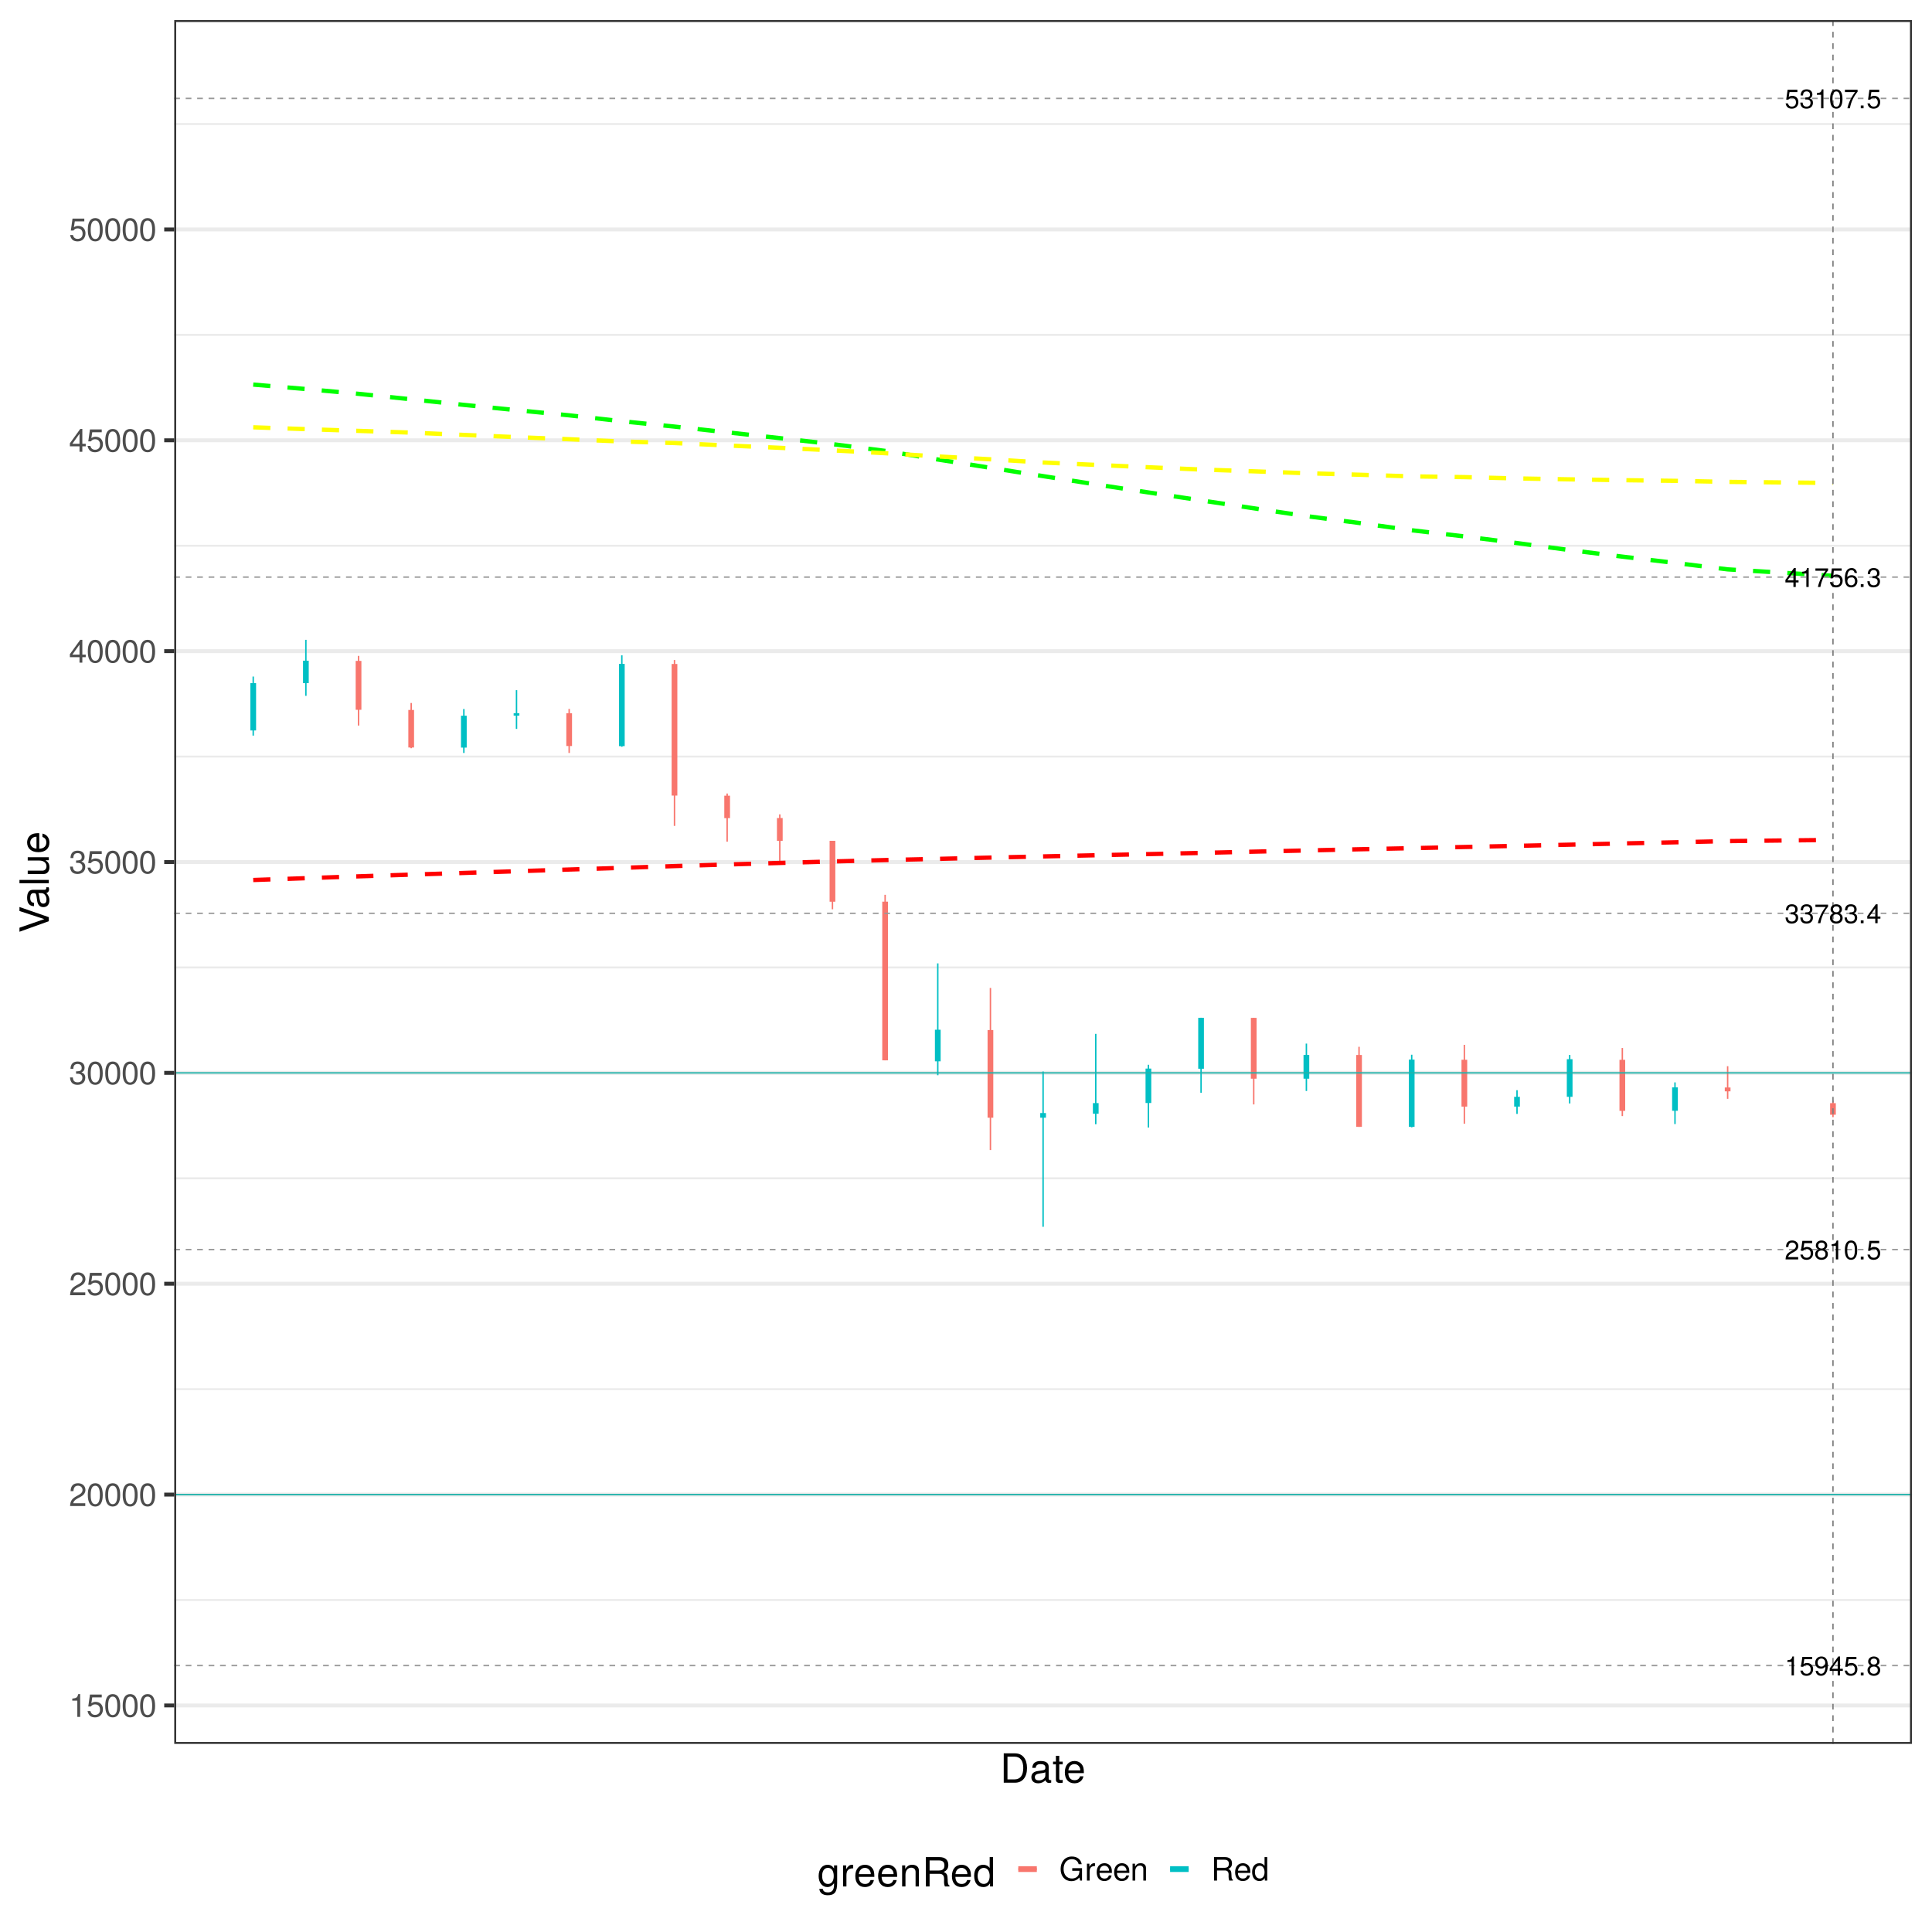 <?xml version="1.0" encoding="UTF-8"?>
<svg xmlns="http://www.w3.org/2000/svg" xmlns:xlink="http://www.w3.org/1999/xlink" width="1440pt" height="1440pt" viewBox="0 0 1440 1440" version="1.1">
<defs>
<g>
<symbol overflow="visible" id="glyph0-0">
<path style="stroke:none;" d=""/>
</symbol>
<symbol overflow="visible" id="glyph0-1">
<path style="stroke:none;" d="M 6.906 0 L 6.906 -14.125 L 5.75 -14.125 C 5.141 -11.953 4.734 -11.656 2.031 -11.312 L 2.031 -10.062 L 5.156 -10.062 L 5.156 0 Z M 6.906 0 "/>
</symbol>
<symbol overflow="visible" id="glyph0-2">
<path style="stroke:none;" d="M 10.219 -4.688 C 10.219 -7.469 8.359 -9.297 5.656 -9.297 C 4.656 -9.297 3.859 -9.047 3.047 -8.453 L 3.609 -12.094 L 9.484 -12.094 L 9.484 -13.828 L 2.188 -13.828 L 1.141 -6.438 L 2.75 -6.438 C 3.562 -7.406 4.25 -7.75 5.344 -7.75 C 7.234 -7.75 8.422 -6.531 8.422 -4.438 C 8.422 -2.406 7.25 -1.25 5.344 -1.25 C 3.812 -1.25 2.875 -2.031 2.453 -3.625 L 0.703 -3.625 C 1.281 -0.812 2.875 0.297 5.375 0.297 C 8.234 0.297 10.219 -1.688 10.219 -4.688 Z M 10.219 -4.688 "/>
</symbol>
<symbol overflow="visible" id="glyph0-3">
<path style="stroke:none;" d="M 10.141 -7.391 C 10.141 -11.812 8.609 -14.125 5.375 -14.125 C 2.688 -14.125 0.75 -12.219 0.75 -9.438 C 0.75 -6.812 2.547 -5.047 5.094 -5.047 C 6.438 -5.047 7.406 -5.516 8.328 -6.609 C 8.312 -3.172 7.188 -1.25 5.172 -1.25 C 3.938 -1.25 3.094 -2.031 2.812 -3.391 L 1.062 -3.391 C 1.391 -1.078 2.906 0.297 5.062 0.297 C 8.359 0.297 10.141 -2.516 10.141 -7.391 Z M 8.234 -9.484 C 8.234 -7.75 7.016 -6.594 5.297 -6.594 C 3.609 -6.594 2.547 -7.688 2.547 -9.578 C 2.547 -11.375 3.75 -12.594 5.359 -12.594 C 7 -12.594 8.234 -11.312 8.234 -9.484 Z M 8.234 -9.484 "/>
</symbol>
<symbol overflow="visible" id="glyph0-4">
<path style="stroke:none;" d="M 10.359 -3.391 L 10.359 -4.953 L 8.266 -4.953 L 8.266 -14.125 L 6.969 -14.125 L 0.562 -5.234 L 0.562 -3.391 L 6.516 -3.391 L 6.516 0 L 8.266 0 L 8.266 -3.391 Z M 6.516 -4.953 L 2.094 -4.953 L 6.516 -11.141 Z M 6.516 -4.953 "/>
</symbol>
<symbol overflow="visible" id="glyph0-5">
<path style="stroke:none;" d="M 3.812 0 L 3.812 -2.078 L 1.734 -2.078 L 1.734 0 Z M 3.812 0 "/>
</symbol>
<symbol overflow="visible" id="glyph0-6">
<path style="stroke:none;" d="M 10.219 -3.984 C 10.219 -5.562 9.422 -6.656 7.797 -7.438 C 9.25 -8.312 9.719 -9.031 9.719 -10.359 C 9.719 -12.578 7.984 -14.125 5.484 -14.125 C 2.984 -14.125 1.234 -12.578 1.234 -10.359 C 1.234 -9.047 1.719 -8.328 3.141 -7.438 C 1.531 -6.656 0.734 -5.562 0.734 -4 C 0.734 -1.422 2.688 0.297 5.484 0.297 C 8.266 0.297 10.219 -1.422 10.219 -3.984 Z M 7.922 -10.312 C 7.922 -9 6.953 -8.125 5.484 -8.125 C 4 -8.125 3.031 -9 3.031 -10.344 C 3.031 -11.688 4 -12.578 5.484 -12.578 C 6.969 -12.578 7.922 -11.688 7.922 -10.312 Z M 8.422 -3.969 C 8.422 -2.297 7.234 -1.25 5.438 -1.25 C 3.719 -1.25 2.531 -2.312 2.531 -3.969 C 2.531 -5.625 3.719 -6.656 5.484 -6.656 C 7.234 -6.656 8.422 -5.625 8.422 -3.969 Z M 8.422 -3.969 "/>
</symbol>
<symbol overflow="visible" id="glyph0-7">
<path style="stroke:none;" d="M 10.188 -9.984 C 10.188 -12.375 8.328 -14.125 5.656 -14.125 C 2.766 -14.125 1.094 -12.656 1 -9.219 L 2.75 -9.219 C 2.891 -11.594 3.859 -12.594 5.594 -12.594 C 7.188 -12.594 8.391 -11.453 8.391 -9.938 C 8.391 -8.828 7.734 -7.875 6.469 -7.156 L 4.641 -6.109 C 1.688 -4.438 0.844 -3.109 0.672 0 L 10.078 0 L 10.078 -1.734 L 2.656 -1.734 C 2.828 -2.891 3.469 -3.625 5.203 -4.641 L 7.188 -5.719 C 9.156 -6.766 10.188 -8.25 10.188 -9.984 Z M 10.188 -9.984 "/>
</symbol>
<symbol overflow="visible" id="glyph0-8">
<path style="stroke:none;" d="M 10.094 -6.797 C 10.094 -11.688 8.547 -14.125 5.484 -14.125 C 2.438 -14.125 0.859 -11.656 0.859 -6.906 C 0.859 -2.156 2.453 0.297 5.484 0.297 C 8.469 0.297 10.094 -2.156 10.094 -6.797 Z M 8.312 -6.953 C 8.312 -2.953 7.391 -1.156 5.438 -1.156 C 3.578 -1.156 2.656 -3.031 2.656 -6.891 C 2.656 -10.75 3.578 -12.578 5.484 -12.578 C 7.375 -12.578 8.312 -10.734 8.312 -6.953 Z M 8.312 -6.953 "/>
</symbol>
<symbol overflow="visible" id="glyph0-9">
<path style="stroke:none;" d="M 10.078 -4.109 C 10.078 -5.812 9.391 -6.812 7.688 -7.391 C 9 -7.906 9.656 -8.828 9.656 -10.234 C 9.656 -12.672 8.047 -14.125 5.359 -14.125 C 2.516 -14.125 1 -12.578 0.938 -9.562 L 2.688 -9.562 C 2.734 -11.656 3.578 -12.594 5.375 -12.594 C 6.938 -12.594 7.875 -11.672 7.875 -10.188 C 7.875 -8.672 7.219 -8.047 4.406 -8.047 L 4.406 -6.578 L 5.359 -6.578 C 7.297 -6.578 8.281 -5.656 8.281 -4.078 C 8.281 -2.312 7.188 -1.25 5.359 -1.25 C 3.453 -1.25 2.516 -2.219 2.391 -4.266 L 0.641 -4.266 C 0.859 -1.109 2.406 0.297 5.297 0.297 C 8.203 0.297 10.078 -1.438 10.078 -4.109 Z M 10.078 -4.109 "/>
</symbol>
<symbol overflow="visible" id="glyph0-10">
<path style="stroke:none;" d="M 10.359 -12.344 L 10.359 -13.828 L 0.922 -13.828 L 0.922 -12.094 L 8.547 -12.094 C 5.734 -8.547 3.75 -4.422 2.75 0 L 4.625 0 C 5.406 -4.562 7.391 -8.828 10.359 -12.344 Z M 10.359 -12.344 "/>
</symbol>
<symbol overflow="visible" id="glyph0-11">
<path style="stroke:none;" d="M 10.219 -4.375 C 10.219 -7.016 8.422 -8.781 5.891 -8.781 C 4.5 -8.781 3.406 -8.25 2.656 -7.219 C 2.672 -10.656 3.781 -12.578 5.797 -12.578 C 7.031 -12.578 7.891 -11.797 8.172 -10.438 L 9.922 -10.438 C 9.578 -12.75 8.062 -14.125 5.922 -14.125 C 2.625 -14.125 0.859 -11.359 0.859 -6.438 C 0.859 -2.031 2.375 0.297 5.594 0.297 C 8.281 0.297 10.219 -1.609 10.219 -4.375 Z M 8.422 -4.25 C 8.422 -2.469 7.234 -1.25 5.625 -1.25 C 3.984 -1.25 2.75 -2.531 2.75 -4.344 C 2.75 -6.094 3.938 -7.234 5.672 -7.234 C 7.375 -7.234 8.422 -6.141 8.422 -4.25 Z M 8.422 -4.25 "/>
</symbol>
<symbol overflow="visible" id="glyph1-0">
<path style="stroke:none;" d=""/>
</symbol>
<symbol overflow="visible" id="glyph1-1">
<path style="stroke:none;" d="M 8.328 0 L 8.328 -17.016 L 6.938 -17.016 C 6.188 -14.406 5.719 -14.047 2.453 -13.625 L 2.453 -12.125 L 6.219 -12.125 L 6.219 0 Z M 8.328 0 "/>
</symbol>
<symbol overflow="visible" id="glyph1-2">
<path style="stroke:none;" d="M 12.312 -5.641 C 12.312 -9 10.078 -11.203 6.812 -11.203 C 5.609 -11.203 4.656 -10.891 3.672 -10.172 L 4.344 -14.562 L 11.422 -14.562 L 11.422 -16.656 L 2.641 -16.656 L 1.375 -7.75 L 3.312 -7.75 C 4.297 -8.922 5.109 -9.344 6.438 -9.344 C 8.719 -9.344 10.156 -7.875 10.156 -5.359 C 10.156 -2.906 8.734 -1.516 6.438 -1.516 C 4.578 -1.516 3.453 -2.453 2.953 -4.375 L 0.844 -4.375 C 1.531 -0.984 3.453 0.359 6.484 0.359 C 9.906 0.359 12.312 -2.047 12.312 -5.641 Z M 12.312 -5.641 "/>
</symbol>
<symbol overflow="visible" id="glyph1-3">
<path style="stroke:none;" d="M 12.172 -8.188 C 12.172 -14.094 10.297 -17.016 6.594 -17.016 C 2.922 -17.016 1.031 -14.047 1.031 -8.328 C 1.031 -2.594 2.953 0.359 6.594 0.359 C 10.203 0.359 12.172 -2.594 12.172 -8.188 Z M 10.016 -8.375 C 10.016 -3.547 8.906 -1.391 6.547 -1.391 C 4.312 -1.391 3.188 -3.641 3.188 -8.297 C 3.188 -12.953 4.312 -15.141 6.594 -15.141 C 8.875 -15.141 10.016 -12.938 10.016 -8.375 Z M 10.016 -8.375 "/>
</symbol>
<symbol overflow="visible" id="glyph1-4">
<path style="stroke:none;" d="M 12.266 -12.031 C 12.266 -14.906 10.031 -17.016 6.812 -17.016 C 3.344 -17.016 1.312 -15.234 1.203 -11.109 L 3.312 -11.109 C 3.484 -13.969 4.656 -15.172 6.75 -15.172 C 8.656 -15.172 10.109 -13.797 10.109 -11.969 C 10.109 -10.625 9.312 -9.484 7.797 -8.609 L 5.594 -7.375 C 2.047 -5.359 1.016 -3.75 0.812 0 L 12.141 0 L 12.141 -2.094 L 3.188 -2.094 C 3.406 -3.484 4.172 -4.375 6.266 -5.594 L 8.656 -6.891 C 11.047 -8.156 12.266 -9.938 12.266 -12.031 Z M 12.266 -12.031 "/>
</symbol>
<symbol overflow="visible" id="glyph1-5">
<path style="stroke:none;" d="M 12.141 -4.938 C 12.141 -7.016 11.297 -8.203 9.266 -8.906 C 10.844 -9.531 11.641 -10.625 11.641 -12.344 C 11.641 -15.266 9.703 -17.016 6.453 -17.016 C 3.031 -17.016 1.203 -15.141 1.125 -11.516 L 3.234 -11.516 C 3.281 -14.047 4.312 -15.172 6.484 -15.172 C 8.359 -15.172 9.484 -14.062 9.484 -12.266 C 9.484 -10.438 8.688 -9.703 5.297 -9.703 L 5.297 -7.922 L 6.453 -7.922 C 8.781 -7.922 9.984 -6.812 9.984 -4.922 C 9.984 -2.781 8.656 -1.516 6.453 -1.516 C 4.156 -1.516 3.031 -2.656 2.875 -5.141 L 0.766 -5.141 C 1.031 -1.344 2.906 0.359 6.391 0.359 C 9.891 0.359 12.141 -1.734 12.141 -4.938 Z M 12.141 -4.938 "/>
</symbol>
<symbol overflow="visible" id="glyph1-6">
<path style="stroke:none;" d="M 12.484 -4.078 L 12.484 -5.969 L 9.953 -5.969 L 9.953 -17.016 L 8.406 -17.016 L 0.672 -6.312 L 0.672 -4.078 L 7.844 -4.078 L 7.844 0 L 9.953 0 L 9.953 -4.078 Z M 7.844 -5.969 L 2.516 -5.969 L 7.844 -13.422 Z M 7.844 -5.969 "/>
</symbol>
<symbol overflow="visible" id="glyph1-7">
<path style="stroke:none;" d="M 17.016 0 L 17.016 -9.234 L 9.719 -9.234 L 9.719 -7.266 L 15.047 -7.266 L 15.047 -6.797 C 15.047 -3.672 12.75 -1.531 9.547 -1.531 C 5.594 -1.531 3.281 -4.422 3.281 -8.688 C 3.281 -12.984 5.734 -15.953 9.438 -15.953 C 12.094 -15.953 14.016 -14.453 14.5 -12.188 L 16.781 -12.188 C 16.156 -15.75 13.469 -17.922 9.453 -17.922 C 4.109 -17.922 1.062 -13.797 1.062 -8.562 C 1.062 -3.188 4.344 0.438 9.078 0.438 C 11.453 0.438 13.344 -0.406 15.047 -2.297 L 15.594 0 Z M 17.016 0 "/>
</symbol>
<symbol overflow="visible" id="glyph1-8">
<path style="stroke:none;" d="M 7.703 -10.828 L 7.703 -12.859 C 7.375 -12.906 7.203 -12.938 6.938 -12.938 C 5.641 -12.938 4.656 -12.172 3.5 -10.297 L 3.5 -12.578 L 1.688 -12.578 L 1.688 0 L 3.672 0 L 3.672 -6.531 C 3.672 -9.359 4.609 -10.781 7.703 -10.828 Z M 7.703 -10.828 "/>
</symbol>
<symbol overflow="visible" id="glyph1-9">
<path style="stroke:none;" d="M 12.312 -5.719 C 12.312 -7.531 12.172 -8.688 11.812 -9.625 C 10.984 -11.688 9.078 -12.938 6.719 -12.938 C 3.219 -12.938 0.953 -10.344 0.953 -6.219 C 0.953 -2.094 3.141 0.359 6.672 0.359 C 9.547 0.359 11.547 -1.266 12.047 -3.812 L 10.031 -3.812 C 9.484 -2.156 8.359 -1.484 6.75 -1.484 C 4.656 -1.484 3.094 -2.828 3.047 -5.719 Z M 10.172 -7.484 C 10.172 -7.484 10.172 -7.391 10.156 -7.344 L 3.094 -7.344 C 3.266 -9.578 4.688 -11.094 6.703 -11.094 C 8.656 -11.094 10.172 -9.453 10.172 -7.484 Z M 10.172 -7.484 "/>
</symbol>
<symbol overflow="visible" id="glyph1-10">
<path style="stroke:none;" d="M 11.688 0 L 11.688 -9.5 C 11.688 -11.594 10.125 -12.938 7.703 -12.938 C 5.828 -12.938 4.625 -12.219 3.531 -10.469 L 3.531 -12.578 L 1.688 -12.578 L 1.688 0 L 3.672 0 L 3.672 -6.938 C 3.672 -9.5 5.062 -11.188 7.109 -11.188 C 8.688 -11.188 9.703 -10.219 9.703 -8.719 L 9.703 0 Z M 11.688 0 "/>
</symbol>
<symbol overflow="visible" id="glyph1-11">
<path style="stroke:none;" d="M 16.297 0 L 16.297 -0.547 C 15.453 -1.125 15.266 -1.75 15.234 -4.078 C 15.188 -6.953 14.766 -7.828 12.859 -8.641 C 14.828 -9.594 15.625 -10.828 15.625 -12.812 C 15.625 -15.844 13.734 -17.5 10.297 -17.5 L 2.234 -17.5 L 2.234 0 L 4.469 0 L 4.469 -7.531 L 10.219 -7.531 C 12.188 -7.531 13.125 -6.578 13.109 -4.422 L 13.078 -2.859 C 13.062 -1.781 13.266 -0.719 13.578 0 Z M 13.297 -12.5 C 13.297 -10.438 12.234 -9.5 9.859 -9.5 L 4.469 -9.5 L 4.469 -15.531 L 9.859 -15.531 C 12.359 -15.531 13.297 -14.469 13.297 -12.5 Z M 13.297 -12.5 "/>
</symbol>
<symbol overflow="visible" id="glyph1-12">
<path style="stroke:none;" d="M 11.875 0 L 11.875 -17.5 L 9.891 -17.5 L 9.891 -10.984 C 9.047 -12.266 7.703 -12.938 6.031 -12.938 C 2.766 -12.938 0.625 -10.422 0.625 -6.406 C 0.625 -2.156 2.719 0.359 6.094 0.359 C 7.828 0.359 9.031 -0.281 10.109 -1.844 L 10.109 0 Z M 9.891 -6.234 C 9.891 -3.344 8.5 -1.516 6.391 -1.516 C 4.172 -1.516 2.719 -3.359 2.719 -6.281 C 2.719 -9.219 4.172 -11.062 6.359 -11.062 C 8.516 -11.062 9.891 -9.141 9.891 -6.234 Z M 9.891 -6.234 "/>
</symbol>
<symbol overflow="visible" id="glyph2-0">
<path style="stroke:none;" d=""/>
</symbol>
<symbol overflow="visible" id="glyph2-1">
<path style="stroke:none;" d="M 20.016 -10.953 C 20.016 -17.734 16.656 -21.875 11.094 -21.875 L 2.672 -21.875 L 2.672 0 L 11.094 0 C 16.625 0 20.016 -4.141 20.016 -10.953 Z M 17.219 -10.922 C 17.219 -5.406 14.938 -2.453 10.625 -2.453 L 5.453 -2.453 L 5.453 -19.406 L 10.625 -19.406 C 14.938 -19.406 17.219 -16.5 17.219 -10.922 Z M 17.219 -10.922 "/>
</symbol>
<symbol overflow="visible" id="glyph2-2">
<path style="stroke:none;" d="M 16.047 -0.062 L 16.047 -1.953 C 15.781 -1.891 15.656 -1.891 15.516 -1.891 C 14.641 -1.891 14.156 -2.344 14.156 -3.125 L 14.156 -11.875 C 14.156 -14.672 12.125 -16.172 8.25 -16.172 C 4.438 -16.172 2.094 -14.703 1.953 -11.062 L 4.469 -11.062 C 4.688 -12.984 5.812 -13.859 8.156 -13.859 C 10.406 -13.859 11.672 -13.016 11.672 -11.516 L 11.672 -10.859 C 11.672 -9.812 11.047 -9.359 9.062 -9.125 C 5.516 -8.672 4.984 -8.547 4.016 -8.156 C 2.188 -7.406 1.266 -6 1.266 -4.078 C 1.266 -1.234 3.234 0.453 6.422 0.453 C 8.438 0.453 10.375 -0.391 11.766 -1.859 C 12.031 -0.656 13.109 0.203 14.344 0.203 C 14.844 0.203 15.234 0.156 16.047 -0.062 Z M 11.672 -5.438 C 11.672 -3.188 9.391 -1.734 6.953 -1.734 C 5.016 -1.734 3.875 -2.438 3.875 -4.141 C 3.875 -5.797 4.984 -6.516 7.656 -6.906 C 10.297 -7.266 10.828 -7.375 11.672 -7.766 Z M 11.672 -5.438 "/>
</symbol>
<symbol overflow="visible" id="glyph2-3">
<path style="stroke:none;" d="M 7.625 0 L 7.625 -2.094 C 7.297 -2.016 6.906 -1.984 6.422 -1.984 C 5.344 -1.984 5.047 -2.281 5.047 -3.391 L 5.047 -13.688 L 7.625 -13.688 L 7.625 -15.719 L 5.047 -15.719 L 5.047 -20.047 L 2.547 -20.047 L 2.547 -15.719 L 0.422 -15.719 L 0.422 -13.688 L 2.547 -13.688 L 2.547 -2.281 C 2.547 -0.688 3.625 0.203 5.578 0.203 C 6.188 0.203 6.781 0.156 7.625 0 Z M 7.625 0 "/>
</symbol>
<symbol overflow="visible" id="glyph2-4">
<path style="stroke:none;" d="M 15.391 -7.141 C 15.391 -9.422 15.203 -10.859 14.766 -12.031 C 13.734 -14.609 11.344 -16.172 8.406 -16.172 C 4.016 -16.172 1.203 -12.938 1.203 -7.766 C 1.203 -2.609 3.938 0.453 8.344 0.453 C 11.938 0.453 14.438 -1.594 15.062 -4.766 L 12.547 -4.766 C 11.844 -2.703 10.438 -1.859 8.438 -1.859 C 5.812 -1.859 3.875 -3.547 3.812 -7.141 Z M 12.719 -9.359 C 12.719 -9.359 12.719 -9.234 12.688 -9.188 L 3.875 -9.188 C 4.078 -11.969 5.844 -13.859 8.375 -13.859 C 10.828 -13.859 12.719 -11.812 12.719 -9.359 Z M 12.719 -9.359 "/>
</symbol>
<symbol overflow="visible" id="glyph2-5">
<path style="stroke:none;" d="M 14.672 -2.578 L 14.672 -15.719 L 12.359 -15.719 L 12.359 -13.438 C 11.094 -15.297 9.562 -16.172 7.562 -16.172 C 3.562 -16.172 0.875 -12.812 0.875 -7.703 C 0.875 -2.766 3.656 0.453 7.344 0.453 C 9.328 0.453 10.703 -0.391 12.359 -2.375 L 12.359 -1.312 C 12.359 2.844 10.656 4.438 7.734 4.438 C 5.766 4.438 4.234 3.719 3.938 1.797 L 1.375 1.797 C 1.656 4.766 3.953 6.547 7.656 6.547 C 12.562 6.547 14.672 4.344 14.672 -2.578 Z M 12.125 -7.766 C 12.125 -4.016 10.5 -1.859 7.859 -1.859 C 5.125 -1.859 3.484 -4.047 3.484 -7.859 C 3.484 -11.641 5.156 -13.859 7.828 -13.859 C 10.531 -13.859 12.125 -11.578 12.125 -7.766 Z M 12.125 -7.766 "/>
</symbol>
<symbol overflow="visible" id="glyph2-6">
<path style="stroke:none;" d="M 9.625 -13.531 L 9.625 -16.078 C 9.203 -16.141 9 -16.172 8.672 -16.172 C 7.047 -16.172 5.812 -15.203 4.375 -12.875 L 4.375 -15.719 L 2.094 -15.719 L 2.094 0 L 4.594 0 L 4.594 -8.156 C 4.594 -11.703 5.766 -13.469 9.625 -13.531 Z M 9.625 -13.531 "/>
</symbol>
<symbol overflow="visible" id="glyph2-7">
<path style="stroke:none;" d="M 14.609 0 L 14.609 -11.875 C 14.609 -14.484 12.656 -16.172 9.625 -16.172 C 7.297 -16.172 5.797 -15.266 4.406 -13.078 L 4.406 -15.719 L 2.094 -15.719 L 2.094 0 L 4.594 0 L 4.594 -8.672 C 4.594 -11.875 6.328 -13.984 8.875 -13.984 C 10.859 -13.984 12.125 -12.781 12.125 -10.891 L 12.125 0 Z M 14.609 0 "/>
</symbol>
<symbol overflow="visible" id="glyph2-8">
<path style="stroke:none;" d="M 20.375 0 L 20.375 -0.688 C 19.312 -1.406 19.078 -2.188 19.047 -5.094 C 18.984 -8.703 18.453 -9.781 16.078 -10.797 C 18.547 -12 19.531 -13.531 19.531 -16.016 C 19.531 -19.797 17.156 -21.875 12.875 -21.875 L 2.797 -21.875 L 2.797 0 L 5.578 0 L 5.578 -9.422 L 12.781 -9.422 C 15.234 -9.422 16.406 -8.219 16.375 -5.516 L 16.344 -3.562 C 16.312 -2.219 16.594 -0.906 16.984 0 Z M 16.625 -15.625 C 16.625 -13.047 15.297 -11.875 12.328 -11.875 L 5.578 -11.875 L 5.578 -19.406 L 12.328 -19.406 C 15.453 -19.406 16.625 -18.094 16.625 -15.625 Z M 16.625 -15.625 "/>
</symbol>
<symbol overflow="visible" id="glyph2-9">
<path style="stroke:none;" d="M 14.844 0 L 14.844 -21.875 L 12.359 -21.875 L 12.359 -13.734 C 11.312 -15.328 9.625 -16.172 7.531 -16.172 C 3.453 -16.172 0.781 -13.016 0.781 -8.016 C 0.781 -2.703 3.391 0.453 7.625 0.453 C 9.781 0.453 11.281 -0.359 12.625 -2.312 L 12.625 0 Z M 12.359 -7.797 C 12.359 -4.172 10.625 -1.891 7.984 -1.891 C 5.219 -1.891 3.391 -4.203 3.391 -7.859 C 3.391 -11.516 5.219 -13.828 7.953 -13.828 C 10.656 -13.828 12.359 -11.438 12.359 -7.797 Z M 12.359 -7.797 "/>
</symbol>
<symbol overflow="visible" id="glyph3-0">
<path style="stroke:none;" d=""/>
</symbol>
<symbol overflow="visible" id="glyph3-1">
<path style="stroke:none;" d="M -21.875 -19.344 L -21.875 -16.375 L -3.359 -10.312 L -21.875 -3.906 L -21.875 -0.906 L 0 -8.766 L 0 -11.766 Z M -21.875 -19.344 "/>
</symbol>
<symbol overflow="visible" id="glyph3-2">
<path style="stroke:none;" d="M -0.062 -16.047 L -1.953 -16.047 C -1.891 -15.781 -1.891 -15.656 -1.891 -15.516 C -1.891 -14.641 -2.344 -14.156 -3.125 -14.156 L -11.875 -14.156 C -14.672 -14.156 -16.172 -12.125 -16.172 -8.25 C -16.172 -4.438 -14.703 -2.094 -11.062 -1.953 L -11.062 -4.469 C -12.984 -4.688 -13.859 -5.812 -13.859 -8.156 C -13.859 -10.406 -13.016 -11.672 -11.516 -11.672 L -10.859 -11.672 C -9.812 -11.672 -9.359 -11.047 -9.125 -9.062 C -8.672 -5.516 -8.547 -4.984 -8.156 -4.016 C -7.406 -2.188 -6 -1.266 -4.078 -1.266 C -1.234 -1.266 0.453 -3.234 0.453 -6.422 C 0.453 -8.438 -0.391 -10.375 -1.859 -11.766 C -0.656 -12.031 0.203 -13.109 0.203 -14.344 C 0.203 -14.844 0.156 -15.234 -0.062 -16.047 Z M -5.438 -11.672 C -3.188 -11.672 -1.734 -9.391 -1.734 -6.953 C -1.734 -5.016 -2.438 -3.875 -4.141 -3.875 C -5.797 -3.875 -6.516 -4.984 -6.906 -7.656 C -7.266 -10.297 -7.375 -10.828 -7.766 -11.672 Z M -5.438 -11.672 "/>
</symbol>
<symbol overflow="visible" id="glyph3-3">
<path style="stroke:none;" d="M 0 -4.531 L -21.875 -4.531 L -21.875 -2.047 L 0 -2.047 Z M 0 -4.531 "/>
</symbol>
<symbol overflow="visible" id="glyph3-4">
<path style="stroke:none;" d="M 0 -14.453 L -15.719 -14.453 L -15.719 -11.969 L -7.047 -11.969 C -3.844 -11.969 -1.734 -10.297 -1.734 -7.688 C -1.734 -5.703 -2.938 -4.438 -4.828 -4.438 L -15.719 -4.438 L -15.719 -1.953 L -3.844 -1.953 C -1.234 -1.953 0.453 -3.906 0.453 -6.953 C 0.453 -9.266 -0.359 -10.734 -2.438 -12.203 L 0 -12.203 Z M 0 -14.453 "/>
</symbol>
<symbol overflow="visible" id="glyph3-5">
<path style="stroke:none;" d="M -7.141 -15.391 C -9.422 -15.391 -10.859 -15.203 -12.031 -14.766 C -14.609 -13.734 -16.172 -11.344 -16.172 -8.406 C -16.172 -4.016 -12.938 -1.203 -7.766 -1.203 C -2.609 -1.203 0.453 -3.938 0.453 -8.344 C 0.453 -11.938 -1.594 -14.438 -4.766 -15.062 L -4.766 -12.547 C -2.703 -11.844 -1.859 -10.438 -1.859 -8.438 C -1.859 -5.812 -3.547 -3.875 -7.141 -3.812 Z M -9.359 -12.719 C -9.359 -12.719 -9.234 -12.719 -9.188 -12.688 L -9.188 -3.875 C -11.969 -4.078 -13.859 -5.844 -13.859 -8.375 C -13.859 -10.828 -11.812 -12.719 -9.359 -12.719 Z M -9.359 -12.719 "/>
</symbol>
</g>
<clipPath id="clip1">
  <path d="M 129.867 14.945 L 1425.059 14.945 L 1425.059 1299.809 L 129.867 1299.809 Z M 129.867 14.945 "/>
</clipPath>
<clipPath id="clip2">
  <path d="M 129.867 1191 L 1425.059 1191 L 1425.059 1194 L 129.867 1194 Z M 129.867 1191 "/>
</clipPath>
<clipPath id="clip3">
  <path d="M 129.867 1034 L 1425.059 1034 L 1425.059 1037 L 129.867 1037 Z M 129.867 1034 "/>
</clipPath>
<clipPath id="clip4">
  <path d="M 129.867 877 L 1425.059 877 L 1425.059 879 L 129.867 879 Z M 129.867 877 "/>
</clipPath>
<clipPath id="clip5">
  <path d="M 129.867 720 L 1425.059 720 L 1425.059 722 L 129.867 722 Z M 129.867 720 "/>
</clipPath>
<clipPath id="clip6">
  <path d="M 129.867 563 L 1425.059 563 L 1425.059 565 L 129.867 565 Z M 129.867 563 "/>
</clipPath>
<clipPath id="clip7">
  <path d="M 129.867 406 L 1425.059 406 L 1425.059 408 L 129.867 408 Z M 129.867 406 "/>
</clipPath>
<clipPath id="clip8">
  <path d="M 129.867 248 L 1425.059 248 L 1425.059 251 L 129.867 251 Z M 129.867 248 "/>
</clipPath>
<clipPath id="clip9">
  <path d="M 129.867 91 L 1425.059 91 L 1425.059 94 L 129.867 94 Z M 129.867 91 "/>
</clipPath>
<clipPath id="clip10">
  <path d="M 129.867 1269 L 1425.059 1269 L 1425.059 1273 L 129.867 1273 Z M 129.867 1269 "/>
</clipPath>
<clipPath id="clip11">
  <path d="M 129.867 1112 L 1425.059 1112 L 1425.059 1116 L 129.867 1116 Z M 129.867 1112 "/>
</clipPath>
<clipPath id="clip12">
  <path d="M 129.867 955 L 1425.059 955 L 1425.059 959 L 129.867 959 Z M 129.867 955 "/>
</clipPath>
<clipPath id="clip13">
  <path d="M 129.867 798 L 1425.059 798 L 1425.059 802 L 129.867 802 Z M 129.867 798 "/>
</clipPath>
<clipPath id="clip14">
  <path d="M 129.867 641 L 1425.059 641 L 1425.059 644 L 129.867 644 Z M 129.867 641 "/>
</clipPath>
<clipPath id="clip15">
  <path d="M 129.867 483 L 1425.059 483 L 1425.059 487 L 129.867 487 Z M 129.867 483 "/>
</clipPath>
<clipPath id="clip16">
  <path d="M 129.867 326 L 1425.059 326 L 1425.059 330 L 129.867 330 Z M 129.867 326 "/>
</clipPath>
<clipPath id="clip17">
  <path d="M 129.867 169 L 1425.059 169 L 1425.059 173 L 129.867 173 Z M 129.867 169 "/>
</clipPath>
<clipPath id="clip18">
  <path d="M 1365 14.945 L 1367 14.945 L 1367 1299.809 L 1365 1299.809 Z M 1365 14.945 "/>
</clipPath>
<clipPath id="clip19">
  <path d="M 129.867 1240 L 1425.059 1240 L 1425.059 1242 L 129.867 1242 Z M 129.867 1240 "/>
</clipPath>
<clipPath id="clip20">
  <path d="M 129.867 930 L 1425.059 930 L 1425.059 932 L 129.867 932 Z M 129.867 930 "/>
</clipPath>
<clipPath id="clip21">
  <path d="M 129.867 680 L 1425.059 680 L 1425.059 682 L 129.867 682 Z M 129.867 680 "/>
</clipPath>
<clipPath id="clip22">
  <path d="M 129.867 429 L 1425.059 429 L 1425.059 431 L 129.867 431 Z M 129.867 429 "/>
</clipPath>
<clipPath id="clip23">
  <path d="M 129.867 72 L 1425.059 72 L 1425.059 74 L 129.867 74 Z M 129.867 72 "/>
</clipPath>
<clipPath id="clip24">
  <path d="M 129.867 799 L 1425.059 799 L 1425.059 801 L 129.867 801 Z M 129.867 799 "/>
</clipPath>
<clipPath id="clip25">
  <path d="M 129.867 1113 L 1425.059 1113 L 1425.059 1115 L 129.867 1115 Z M 129.867 1113 "/>
</clipPath>
<clipPath id="clip26">
  <path d="M 129.867 14.945 L 1425.059 14.945 L 1425.059 1299.809 L 129.867 1299.809 Z M 129.867 14.945 "/>
</clipPath>
</defs>
<g id="surface92">
<rect x="0" y="0" width="1440" height="1440" style="fill:rgb(100%,100%,100%);fill-opacity:1;stroke:none;"/>
<rect x="0" y="0" width="1440" height="1440" style="fill:rgb(100%,100%,100%);fill-opacity:1;stroke:none;"/>
<path style="fill:none;stroke-width:2.91;stroke-linecap:round;stroke-linejoin:round;stroke:rgb(100%,100%,100%);stroke-opacity:1;stroke-miterlimit:10;" d="M 0 1440 L 1440 1440 L 1440 0 L 0 0 Z M 0 1440 "/>
<g clip-path="url(#clip1)" clip-rule="nonzero">
<path style=" stroke:none;fill-rule:nonzero;fill:rgb(100%,100%,100%);fill-opacity:1;" d="M 129.867 1299.809 L 1425.059 1299.809 L 1425.059 14.945 L 129.867 14.945 Z M 129.867 1299.809 "/>
</g>
<g clip-path="url(#clip2)" clip-rule="nonzero">
<path style="fill:none;stroke-width:1.455;stroke-linecap:butt;stroke-linejoin:round;stroke:rgb(92.157%,92.157%,92.157%);stroke-opacity:1;stroke-miterlimit:10;" d="M 129.867 1192.555 L 1425.055 1192.555 "/>
</g>
<g clip-path="url(#clip3)" clip-rule="nonzero">
<path style="fill:none;stroke-width:1.455;stroke-linecap:butt;stroke-linejoin:round;stroke:rgb(92.157%,92.157%,92.157%);stroke-opacity:1;stroke-miterlimit:10;" d="M 129.867 1035.395 L 1425.055 1035.395 "/>
</g>
<g clip-path="url(#clip4)" clip-rule="nonzero">
<path style="fill:none;stroke-width:1.455;stroke-linecap:butt;stroke-linejoin:round;stroke:rgb(92.157%,92.157%,92.157%);stroke-opacity:1;stroke-miterlimit:10;" d="M 129.867 878.234 L 1425.055 878.234 "/>
</g>
<g clip-path="url(#clip5)" clip-rule="nonzero">
<path style="fill:none;stroke-width:1.455;stroke-linecap:butt;stroke-linejoin:round;stroke:rgb(92.157%,92.157%,92.157%);stroke-opacity:1;stroke-miterlimit:10;" d="M 129.867 721.078 L 1425.055 721.078 "/>
</g>
<g clip-path="url(#clip6)" clip-rule="nonzero">
<path style="fill:none;stroke-width:1.455;stroke-linecap:butt;stroke-linejoin:round;stroke:rgb(92.157%,92.157%,92.157%);stroke-opacity:1;stroke-miterlimit:10;" d="M 129.867 563.918 L 1425.055 563.918 "/>
</g>
<g clip-path="url(#clip7)" clip-rule="nonzero">
<path style="fill:none;stroke-width:1.455;stroke-linecap:butt;stroke-linejoin:round;stroke:rgb(92.157%,92.157%,92.157%);stroke-opacity:1;stroke-miterlimit:10;" d="M 129.867 406.758 L 1425.055 406.758 "/>
</g>
<g clip-path="url(#clip8)" clip-rule="nonzero">
<path style="fill:none;stroke-width:1.455;stroke-linecap:butt;stroke-linejoin:round;stroke:rgb(92.157%,92.157%,92.157%);stroke-opacity:1;stroke-miterlimit:10;" d="M 129.867 249.602 L 1425.055 249.602 "/>
</g>
<g clip-path="url(#clip9)" clip-rule="nonzero">
<path style="fill:none;stroke-width:1.455;stroke-linecap:butt;stroke-linejoin:round;stroke:rgb(92.157%,92.157%,92.157%);stroke-opacity:1;stroke-miterlimit:10;" d="M 129.867 92.441 L 1425.055 92.441 "/>
</g>
<g clip-path="url(#clip10)" clip-rule="nonzero">
<path style="fill:none;stroke-width:2.91;stroke-linecap:butt;stroke-linejoin:round;stroke:rgb(92.157%,92.157%,92.157%);stroke-opacity:1;stroke-miterlimit:10;" d="M 129.867 1271.133 L 1425.055 1271.133 "/>
</g>
<g clip-path="url(#clip11)" clip-rule="nonzero">
<path style="fill:none;stroke-width:2.91;stroke-linecap:butt;stroke-linejoin:round;stroke:rgb(92.157%,92.157%,92.157%);stroke-opacity:1;stroke-miterlimit:10;" d="M 129.867 1113.973 L 1425.055 1113.973 "/>
</g>
<g clip-path="url(#clip12)" clip-rule="nonzero">
<path style="fill:none;stroke-width:2.91;stroke-linecap:butt;stroke-linejoin:round;stroke:rgb(92.157%,92.157%,92.157%);stroke-opacity:1;stroke-miterlimit:10;" d="M 129.867 956.816 L 1425.055 956.816 "/>
</g>
<g clip-path="url(#clip13)" clip-rule="nonzero">
<path style="fill:none;stroke-width:2.91;stroke-linecap:butt;stroke-linejoin:round;stroke:rgb(92.157%,92.157%,92.157%);stroke-opacity:1;stroke-miterlimit:10;" d="M 129.867 799.656 L 1425.055 799.656 "/>
</g>
<g clip-path="url(#clip14)" clip-rule="nonzero">
<path style="fill:none;stroke-width:2.91;stroke-linecap:butt;stroke-linejoin:round;stroke:rgb(92.157%,92.157%,92.157%);stroke-opacity:1;stroke-miterlimit:10;" d="M 129.867 642.496 L 1425.055 642.496 "/>
</g>
<g clip-path="url(#clip15)" clip-rule="nonzero">
<path style="fill:none;stroke-width:2.91;stroke-linecap:butt;stroke-linejoin:round;stroke:rgb(92.157%,92.157%,92.157%);stroke-opacity:1;stroke-miterlimit:10;" d="M 129.867 485.34 L 1425.055 485.34 "/>
</g>
<g clip-path="url(#clip16)" clip-rule="nonzero">
<path style="fill:none;stroke-width:2.91;stroke-linecap:butt;stroke-linejoin:round;stroke:rgb(92.157%,92.157%,92.157%);stroke-opacity:1;stroke-miterlimit:10;" d="M 129.867 328.18 L 1425.055 328.18 "/>
</g>
<g clip-path="url(#clip17)" clip-rule="nonzero">
<path style="fill:none;stroke-width:2.91;stroke-linecap:butt;stroke-linejoin:round;stroke:rgb(92.157%,92.157%,92.157%);stroke-opacity:1;stroke-miterlimit:10;" d="M 129.867 171.02 L 1425.055 171.02 "/>
</g>
<path style="fill:none;stroke-width:4.268;stroke-linecap:butt;stroke-linejoin:round;stroke:rgb(0%,74.902%,76.863%);stroke-opacity:1;stroke-miterlimit:10;" d="M 188.738 509.191 L 188.738 544.422 "/>
<path style="fill:none;stroke-width:4.268;stroke-linecap:butt;stroke-linejoin:round;stroke:rgb(0%,74.902%,76.863%);stroke-opacity:1;stroke-miterlimit:10;" d="M 227.984 492.449 L 227.984 509.184 "/>
<path style="fill:none;stroke-width:4.268;stroke-linecap:butt;stroke-linejoin:round;stroke:rgb(97.255%,46.275%,42.745%);stroke-opacity:1;stroke-miterlimit:10;" d="M 267.234 529.035 L 267.234 492.613 "/>
<path style="fill:none;stroke-width:4.268;stroke-linecap:butt;stroke-linejoin:round;stroke:rgb(97.255%,46.275%,42.745%);stroke-opacity:1;stroke-miterlimit:10;" d="M 306.48 557.164 L 306.48 529.16 "/>
<path style="fill:none;stroke-width:4.268;stroke-linecap:butt;stroke-linejoin:round;stroke:rgb(0%,74.902%,76.863%);stroke-opacity:1;stroke-miterlimit:10;" d="M 345.73 533.457 L 345.73 557.215 "/>
<path style="fill:none;stroke-width:4.268;stroke-linecap:butt;stroke-linejoin:round;stroke:rgb(0%,74.902%,76.863%);stroke-opacity:1;stroke-miterlimit:10;" d="M 384.98 531.566 L 384.98 533.359 "/>
<path style="fill:none;stroke-width:4.268;stroke-linecap:butt;stroke-linejoin:round;stroke:rgb(97.255%,46.275%,42.745%);stroke-opacity:1;stroke-miterlimit:10;" d="M 424.227 556.047 L 424.227 531.602 "/>
<path style="fill:none;stroke-width:4.268;stroke-linecap:butt;stroke-linejoin:round;stroke:rgb(0%,74.902%,76.863%);stroke-opacity:1;stroke-miterlimit:10;" d="M 463.477 494.82 L 463.477 556.121 "/>
<path style="fill:none;stroke-width:4.268;stroke-linecap:butt;stroke-linejoin:round;stroke:rgb(97.255%,46.275%,42.745%);stroke-opacity:1;stroke-miterlimit:10;" d="M 502.723 592.988 L 502.723 494.902 "/>
<path style="fill:none;stroke-width:4.268;stroke-linecap:butt;stroke-linejoin:round;stroke:rgb(97.255%,46.275%,42.745%);stroke-opacity:1;stroke-miterlimit:10;" d="M 541.973 609.781 L 541.973 593.051 "/>
<path style="fill:none;stroke-width:4.268;stroke-linecap:butt;stroke-linejoin:round;stroke:rgb(97.255%,46.275%,42.745%);stroke-opacity:1;stroke-miterlimit:10;" d="M 581.219 626.719 L 581.219 609.73 "/>
<path style="fill:none;stroke-width:4.268;stroke-linecap:butt;stroke-linejoin:round;stroke:rgb(97.255%,46.275%,42.745%);stroke-opacity:1;stroke-miterlimit:10;" d="M 620.469 672.066 L 620.469 626.691 "/>
<path style="fill:none;stroke-width:4.268;stroke-linecap:butt;stroke-linejoin:round;stroke:rgb(97.255%,46.275%,42.745%);stroke-opacity:1;stroke-miterlimit:10;" d="M 659.715 790.324 L 659.715 672.043 "/>
<path style="fill:none;stroke-width:4.268;stroke-linecap:butt;stroke-linejoin:round;stroke:rgb(0%,74.902%,76.863%);stroke-opacity:1;stroke-miterlimit:10;" d="M 698.965 767.504 L 698.965 791.055 "/>
<path style="fill:none;stroke-width:4.268;stroke-linecap:butt;stroke-linejoin:round;stroke:rgb(97.255%,46.275%,42.745%);stroke-opacity:1;stroke-miterlimit:10;" d="M 738.211 833.09 L 738.211 767.715 "/>
<path style="fill:none;stroke-width:4.268;stroke-linecap:butt;stroke-linejoin:round;stroke:rgb(0%,74.902%,76.863%);stroke-opacity:1;stroke-miterlimit:10;" d="M 777.461 829.586 L 777.461 833.078 "/>
<path style="fill:none;stroke-width:4.268;stroke-linecap:butt;stroke-linejoin:round;stroke:rgb(0%,74.902%,76.863%);stroke-opacity:1;stroke-miterlimit:10;" d="M 816.707 822.191 L 816.707 830.117 "/>
<path style="fill:none;stroke-width:4.268;stroke-linecap:butt;stroke-linejoin:round;stroke:rgb(0%,74.902%,76.863%);stroke-opacity:1;stroke-miterlimit:10;" d="M 855.957 796.473 L 855.957 822.109 "/>
<path style="fill:none;stroke-width:4.268;stroke-linecap:butt;stroke-linejoin:round;stroke:rgb(0%,74.902%,76.863%);stroke-opacity:1;stroke-miterlimit:10;" d="M 895.207 758.633 L 895.207 796.559 "/>
<path style="fill:none;stroke-width:4.268;stroke-linecap:butt;stroke-linejoin:round;stroke:rgb(97.255%,46.275%,42.745%);stroke-opacity:1;stroke-miterlimit:10;" d="M 934.453 803.965 L 934.453 758.656 "/>
<path style="fill:none;stroke-width:4.268;stroke-linecap:butt;stroke-linejoin:round;stroke:rgb(0%,74.902%,76.863%);stroke-opacity:1;stroke-miterlimit:10;" d="M 973.703 786.27 L 973.703 803.98 "/>
<path style="fill:none;stroke-width:4.268;stroke-linecap:butt;stroke-linejoin:round;stroke:rgb(97.255%,46.275%,42.745%);stroke-opacity:1;stroke-miterlimit:10;" d="M 1012.949 839.883 L 1012.949 786.316 "/>
<path style="fill:none;stroke-width:4.268;stroke-linecap:butt;stroke-linejoin:round;stroke:rgb(0%,74.902%,76.863%);stroke-opacity:1;stroke-miterlimit:10;" d="M 1052.199 789.777 L 1052.199 839.879 "/>
<path style="fill:none;stroke-width:4.268;stroke-linecap:butt;stroke-linejoin:round;stroke:rgb(97.255%,46.275%,42.745%);stroke-opacity:1;stroke-miterlimit:10;" d="M 1091.445 824.777 L 1091.445 789.879 "/>
<path style="fill:none;stroke-width:4.268;stroke-linecap:butt;stroke-linejoin:round;stroke:rgb(0%,74.902%,76.863%);stroke-opacity:1;stroke-miterlimit:10;" d="M 1130.695 817.504 L 1130.695 824.805 "/>
<path style="fill:none;stroke-width:4.268;stroke-linecap:butt;stroke-linejoin:round;stroke:rgb(0%,74.902%,76.863%);stroke-opacity:1;stroke-miterlimit:10;" d="M 1169.941 789.48 L 1169.941 817.496 "/>
<path style="fill:none;stroke-width:4.268;stroke-linecap:butt;stroke-linejoin:round;stroke:rgb(97.255%,46.275%,42.745%);stroke-opacity:1;stroke-miterlimit:10;" d="M 1209.191 827.98 L 1209.191 789.934 "/>
<path style="fill:none;stroke-width:4.268;stroke-linecap:butt;stroke-linejoin:round;stroke:rgb(0%,74.902%,76.863%);stroke-opacity:1;stroke-miterlimit:10;" d="M 1248.438 810.48 L 1248.438 827.91 "/>
<path style="fill:none;stroke-width:4.268;stroke-linecap:butt;stroke-linejoin:round;stroke:rgb(97.255%,46.275%,42.745%);stroke-opacity:1;stroke-miterlimit:10;" d="M 1287.688 813.414 L 1287.688 810.559 "/>
<path style="fill:none;stroke-width:4.268;stroke-linecap:butt;stroke-linejoin:round;stroke:rgb(97.255%,46.275%,42.745%);stroke-opacity:1;stroke-miterlimit:10;" d="M 1366.184 830.863 L 1366.184 822.203 "/>
<path style="fill:none;stroke-width:1.067;stroke-linecap:butt;stroke-linejoin:round;stroke:rgb(0%,74.902%,76.863%);stroke-opacity:1;stroke-miterlimit:10;" d="M 188.738 504.262 L 188.738 548.285 "/>
<path style="fill:none;stroke-width:1.067;stroke-linecap:butt;stroke-linejoin:round;stroke:rgb(0%,74.902%,76.863%);stroke-opacity:1;stroke-miterlimit:10;" d="M 227.984 476.871 L 227.984 518.613 "/>
<path style="fill:none;stroke-width:1.067;stroke-linecap:butt;stroke-linejoin:round;stroke:rgb(97.255%,46.275%,42.745%);stroke-opacity:1;stroke-miterlimit:10;" d="M 267.234 488.883 L 267.234 540.801 "/>
<path style="fill:none;stroke-width:1.067;stroke-linecap:butt;stroke-linejoin:round;stroke:rgb(97.255%,46.275%,42.745%);stroke-opacity:1;stroke-miterlimit:10;" d="M 306.48 523.961 L 306.48 557.695 "/>
<path style="fill:none;stroke-width:1.067;stroke-linecap:butt;stroke-linejoin:round;stroke:rgb(0%,74.902%,76.863%);stroke-opacity:1;stroke-miterlimit:10;" d="M 345.73 528.469 L 345.73 561.223 "/>
<path style="fill:none;stroke-width:1.067;stroke-linecap:butt;stroke-linejoin:round;stroke:rgb(0%,74.902%,76.863%);stroke-opacity:1;stroke-miterlimit:10;" d="M 384.98 514.414 L 384.98 543.281 "/>
<path style="fill:none;stroke-width:1.067;stroke-linecap:butt;stroke-linejoin:round;stroke:rgb(97.255%,46.275%,42.745%);stroke-opacity:1;stroke-miterlimit:10;" d="M 424.227 528.402 L 424.227 561.227 "/>
<path style="fill:none;stroke-width:1.067;stroke-linecap:butt;stroke-linejoin:round;stroke:rgb(0%,74.902%,76.863%);stroke-opacity:1;stroke-miterlimit:10;" d="M 463.477 488.391 L 463.477 556.625 "/>
<path style="fill:none;stroke-width:1.067;stroke-linecap:butt;stroke-linejoin:round;stroke:rgb(97.255%,46.275%,42.745%);stroke-opacity:1;stroke-miterlimit:10;" d="M 502.723 491.961 L 502.723 615.574 "/>
<path style="fill:none;stroke-width:1.067;stroke-linecap:butt;stroke-linejoin:round;stroke:rgb(97.255%,46.275%,42.745%);stroke-opacity:1;stroke-miterlimit:10;" d="M 541.973 591.441 L 541.973 627.344 "/>
<path style="fill:none;stroke-width:1.067;stroke-linecap:butt;stroke-linejoin:round;stroke:rgb(97.255%,46.275%,42.745%);stroke-opacity:1;stroke-miterlimit:10;" d="M 581.219 606.98 L 581.219 644.359 "/>
<path style="fill:none;stroke-width:1.067;stroke-linecap:butt;stroke-linejoin:round;stroke:rgb(97.255%,46.275%,42.745%);stroke-opacity:1;stroke-miterlimit:10;" d="M 620.469 626.691 L 620.469 677.734 "/>
<path style="fill:none;stroke-width:1.067;stroke-linecap:butt;stroke-linejoin:round;stroke:rgb(97.255%,46.275%,42.745%);stroke-opacity:1;stroke-miterlimit:10;" d="M 659.715 666.949 L 659.715 790.324 "/>
<path style="fill:none;stroke-width:1.067;stroke-linecap:butt;stroke-linejoin:round;stroke:rgb(0%,74.902%,76.863%);stroke-opacity:1;stroke-miterlimit:10;" d="M 698.965 718.051 L 698.965 801.391 "/>
<path style="fill:none;stroke-width:1.067;stroke-linecap:butt;stroke-linejoin:round;stroke:rgb(97.255%,46.275%,42.745%);stroke-opacity:1;stroke-miterlimit:10;" d="M 738.211 736.371 L 738.211 857.164 "/>
<path style="fill:none;stroke-width:1.067;stroke-linecap:butt;stroke-linejoin:round;stroke:rgb(0%,74.902%,76.863%);stroke-opacity:1;stroke-miterlimit:10;" d="M 777.461 798.637 L 777.461 914.367 "/>
<path style="fill:none;stroke-width:1.067;stroke-linecap:butt;stroke-linejoin:round;stroke:rgb(0%,74.902%,76.863%);stroke-opacity:1;stroke-miterlimit:10;" d="M 816.707 770.59 L 816.707 837.93 "/>
<path style="fill:none;stroke-width:1.067;stroke-linecap:butt;stroke-linejoin:round;stroke:rgb(0%,74.902%,76.863%);stroke-opacity:1;stroke-miterlimit:10;" d="M 855.957 793.598 L 855.957 840.426 "/>
<path style="fill:none;stroke-width:1.067;stroke-linecap:butt;stroke-linejoin:round;stroke:rgb(0%,74.902%,76.863%);stroke-opacity:1;stroke-miterlimit:10;" d="M 895.207 758.539 L 895.207 814.5 "/>
<path style="fill:none;stroke-width:1.067;stroke-linecap:butt;stroke-linejoin:round;stroke:rgb(97.255%,46.275%,42.745%);stroke-opacity:1;stroke-miterlimit:10;" d="M 934.453 758.629 L 934.453 823.172 "/>
<path style="fill:none;stroke-width:1.067;stroke-linecap:butt;stroke-linejoin:round;stroke:rgb(0%,74.902%,76.863%);stroke-opacity:1;stroke-miterlimit:10;" d="M 973.703 777.828 L 973.703 813.164 "/>
<path style="fill:none;stroke-width:1.067;stroke-linecap:butt;stroke-linejoin:round;stroke:rgb(97.255%,46.275%,42.745%);stroke-opacity:1;stroke-miterlimit:10;" d="M 1012.949 780.211 L 1012.949 839.883 "/>
<path style="fill:none;stroke-width:1.067;stroke-linecap:butt;stroke-linejoin:round;stroke:rgb(0%,74.902%,76.863%);stroke-opacity:1;stroke-miterlimit:10;" d="M 1052.199 786.117 L 1052.199 840.238 "/>
<path style="fill:none;stroke-width:1.067;stroke-linecap:butt;stroke-linejoin:round;stroke:rgb(97.255%,46.275%,42.745%);stroke-opacity:1;stroke-miterlimit:10;" d="M 1091.445 778.754 L 1091.445 837.574 "/>
<path style="fill:none;stroke-width:1.067;stroke-linecap:butt;stroke-linejoin:round;stroke:rgb(0%,74.902%,76.863%);stroke-opacity:1;stroke-miterlimit:10;" d="M 1130.695 812.578 L 1130.695 830.227 "/>
<path style="fill:none;stroke-width:1.067;stroke-linecap:butt;stroke-linejoin:round;stroke:rgb(0%,74.902%,76.863%);stroke-opacity:1;stroke-miterlimit:10;" d="M 1169.941 786.27 L 1169.941 822.438 "/>
<path style="fill:none;stroke-width:1.067;stroke-linecap:butt;stroke-linejoin:round;stroke:rgb(97.255%,46.275%,42.745%);stroke-opacity:1;stroke-miterlimit:10;" d="M 1209.191 781.094 L 1209.191 831.855 "/>
<path style="fill:none;stroke-width:1.067;stroke-linecap:butt;stroke-linejoin:round;stroke:rgb(0%,74.902%,76.863%);stroke-opacity:1;stroke-miterlimit:10;" d="M 1248.438 806.75 L 1248.438 837.797 "/>
<path style="fill:none;stroke-width:1.067;stroke-linecap:butt;stroke-linejoin:round;stroke:rgb(97.255%,46.275%,42.745%);stroke-opacity:1;stroke-miterlimit:10;" d="M 1287.688 794.699 L 1287.688 818.988 "/>
<path style="fill:none;stroke-width:1.067;stroke-linecap:butt;stroke-linejoin:round;stroke:rgb(97.255%,46.275%,42.745%);stroke-opacity:1;stroke-miterlimit:10;" d="M 1366.184 820.309 L 1366.184 832.648 "/>
<path style="fill:none;stroke-width:3.201;stroke-linecap:butt;stroke-linejoin:round;stroke:rgb(0%,100%,0%);stroke-opacity:1;stroke-dasharray:12.804,12.804;stroke-miterlimit:10;" d="M 188.738 286.648 L 227.984 289.957 L 267.234 293.547 L 306.48 297.613 L 345.73 301.77 L 384.98 305.699 L 424.227 309.562 L 463.477 313.953 L 502.723 317.953 L 541.973 322.234 L 581.219 326.543 L 620.469 331.027 L 659.715 336.066 L 698.965 342.484 L 738.211 348.668 L 777.461 354.871 L 816.707 361.039 L 855.957 367.039 L 895.207 372.953 L 934.453 378.844 L 973.703 384.668 L 1012.949 389.785 L 1052.199 395.23 L 1091.445 399.805 L 1130.695 404.781 L 1169.941 409.996 L 1209.191 414.883 L 1248.438 419.566 L 1287.688 424.371 L 1366.184 429.168 "/>
<path style="fill:none;stroke-width:3.201;stroke-linecap:butt;stroke-linejoin:round;stroke:rgb(100%,100%,0%);stroke-opacity:1;stroke-dasharray:12.804,12.804;stroke-miterlimit:10;" d="M 188.738 318.492 L 227.984 319.852 L 267.234 321.152 L 306.48 322.438 L 345.73 324.16 L 384.98 325.824 L 424.227 327.383 L 463.477 329.059 L 502.723 330.223 L 541.973 332.02 L 581.219 333.773 L 620.469 335.652 L 659.715 337.789 L 698.965 340.195 L 738.211 342.332 L 777.461 344.723 L 816.707 346.504 L 855.957 348.262 L 895.207 349.961 L 934.453 351.285 L 973.703 352.711 L 1012.949 353.836 L 1052.199 355.059 L 1091.445 355.613 L 1130.695 356.594 L 1169.941 357.277 L 1209.191 357.898 L 1248.438 358.383 L 1287.688 359.168 L 1366.184 359.953 "/>
<path style="fill:none;stroke-width:3.201;stroke-linecap:butt;stroke-linejoin:round;stroke:rgb(100%,0%,0%);stroke-opacity:1;stroke-dasharray:12.804,12.804;stroke-miterlimit:10;" d="M 188.738 655.898 L 227.984 654.547 L 267.234 653.172 L 306.48 651.891 L 345.73 650.641 L 384.98 649.367 L 424.227 648.094 L 463.477 646.852 L 502.723 645.527 L 541.973 644.344 L 581.219 643.191 L 620.469 642.09 L 659.715 641.047 L 698.965 640.16 L 738.211 639.199 L 777.461 638.324 L 816.707 637.457 L 855.957 636.594 L 895.207 635.719 L 934.453 634.773 L 973.703 633.891 L 1012.949 633 L 1052.199 632.18 L 1091.445 631.297 L 1130.695 630.449 L 1169.941 629.574 L 1209.191 628.664 L 1248.438 627.809 L 1287.688 626.91 L 1366.184 626.035 "/>
<g clip-path="url(#clip18)" clip-rule="nonzero">
<path style="fill:none;stroke-width:1.067;stroke-linecap:butt;stroke-linejoin:round;stroke:rgb(49.804%,49.804%,49.804%);stroke-opacity:1;stroke-dasharray:4.268,4.268;stroke-miterlimit:10;" d="M 1366.184 1299.809 L 1366.184 14.945 "/>
</g>
<g clip-path="url(#clip19)" clip-rule="nonzero">
<path style="fill:none;stroke-width:1.067;stroke-linecap:butt;stroke-linejoin:round;stroke:rgb(60%,60%,60%);stroke-opacity:1;stroke-dasharray:4.268,4.268;stroke-miterlimit:10;" d="M 129.867 1241.406 L 1425.055 1241.406 "/>
</g>
<g clip-path="url(#clip20)" clip-rule="nonzero">
<path style="fill:none;stroke-width:1.067;stroke-linecap:butt;stroke-linejoin:round;stroke:rgb(60%,60%,60%);stroke-opacity:1;stroke-dasharray:4.268,4.268;stroke-miterlimit:10;" d="M 129.867 931.34 L 1425.055 931.34 "/>
</g>
<g clip-path="url(#clip21)" clip-rule="nonzero">
<path style="fill:none;stroke-width:1.067;stroke-linecap:butt;stroke-linejoin:round;stroke:rgb(60%,60%,60%);stroke-opacity:1;stroke-dasharray:4.268,4.268;stroke-miterlimit:10;" d="M 129.867 680.738 L 1425.055 680.738 "/>
</g>
<g clip-path="url(#clip22)" clip-rule="nonzero">
<path style="fill:none;stroke-width:1.067;stroke-linecap:butt;stroke-linejoin:round;stroke:rgb(60%,60%,60%);stroke-opacity:1;stroke-dasharray:4.268,4.268;stroke-miterlimit:10;" d="M 129.867 430.137 L 1425.055 430.137 "/>
</g>
<g clip-path="url(#clip23)" clip-rule="nonzero">
<path style="fill:none;stroke-width:1.067;stroke-linecap:butt;stroke-linejoin:round;stroke:rgb(60%,60%,60%);stroke-opacity:1;stroke-dasharray:4.268,4.268;stroke-miterlimit:10;" d="M 129.867 73.348 L 1425.055 73.348 "/>
</g>
<g style="fill:rgb(0%,0%,0%);fill-opacity:1;">
  <use xlink:href="#glyph0-1" x="1330.184" y="1248.771"/>
  <use xlink:href="#glyph0-2" x="1341.184" y="1248.771"/>
  <use xlink:href="#glyph0-3" x="1352.184" y="1248.771"/>
  <use xlink:href="#glyph0-4" x="1363.184" y="1248.771"/>
  <use xlink:href="#glyph0-2" x="1374.184" y="1248.771"/>
  <use xlink:href="#glyph0-5" x="1385.184" y="1248.771"/>
  <use xlink:href="#glyph0-6" x="1391.184" y="1248.771"/>
</g>
<g style="fill:rgb(0%,0%,0%);fill-opacity:1;">
  <use xlink:href="#glyph0-7" x="1330.184" y="938.704"/>
  <use xlink:href="#glyph0-2" x="1341.184" y="938.704"/>
  <use xlink:href="#glyph0-6" x="1352.184" y="938.704"/>
  <use xlink:href="#glyph0-1" x="1363.184" y="938.704"/>
  <use xlink:href="#glyph0-8" x="1374.184" y="938.704"/>
  <use xlink:href="#glyph0-5" x="1385.184" y="938.704"/>
  <use xlink:href="#glyph0-2" x="1391.184" y="938.704"/>
</g>
<g style="fill:rgb(0%,0%,0%);fill-opacity:1;">
  <use xlink:href="#glyph0-9" x="1330.184" y="688.103"/>
  <use xlink:href="#glyph0-9" x="1341.184" y="688.103"/>
  <use xlink:href="#glyph0-10" x="1352.184" y="688.103"/>
  <use xlink:href="#glyph0-6" x="1363.184" y="688.103"/>
  <use xlink:href="#glyph0-9" x="1374.184" y="688.103"/>
  <use xlink:href="#glyph0-5" x="1385.184" y="688.103"/>
  <use xlink:href="#glyph0-4" x="1391.184" y="688.103"/>
</g>
<g style="fill:rgb(0%,0%,0%);fill-opacity:1;">
  <use xlink:href="#glyph0-4" x="1330.184" y="437.501"/>
  <use xlink:href="#glyph0-1" x="1341.184" y="437.501"/>
  <use xlink:href="#glyph0-10" x="1352.184" y="437.501"/>
  <use xlink:href="#glyph0-2" x="1363.184" y="437.501"/>
  <use xlink:href="#glyph0-11" x="1374.184" y="437.501"/>
  <use xlink:href="#glyph0-5" x="1385.184" y="437.501"/>
  <use xlink:href="#glyph0-9" x="1391.184" y="437.501"/>
</g>
<g style="fill:rgb(0%,0%,0%);fill-opacity:1;">
  <use xlink:href="#glyph0-2" x="1330.184" y="80.712"/>
  <use xlink:href="#glyph0-9" x="1341.184" y="80.712"/>
  <use xlink:href="#glyph0-1" x="1352.184" y="80.712"/>
  <use xlink:href="#glyph0-8" x="1363.184" y="80.712"/>
  <use xlink:href="#glyph0-10" x="1374.184" y="80.712"/>
  <use xlink:href="#glyph0-5" x="1385.184" y="80.712"/>
  <use xlink:href="#glyph0-2" x="1391.184" y="80.712"/>
</g>
<g clip-path="url(#clip24)" clip-rule="nonzero">
<path style="fill:none;stroke-width:1.067;stroke-linecap:butt;stroke-linejoin:round;stroke:rgb(12.549%,69.804%,66.667%);stroke-opacity:1;stroke-miterlimit:10;" d="M 129.867 799.656 L 1425.055 799.656 "/>
</g>
<g clip-path="url(#clip25)" clip-rule="nonzero">
<path style="fill:none;stroke-width:1.067;stroke-linecap:butt;stroke-linejoin:round;stroke:rgb(12.549%,69.804%,66.667%);stroke-opacity:1;stroke-miterlimit:10;" d="M 129.867 1113.973 L 1425.055 1113.973 "/>
</g>
<g clip-path="url(#clip26)" clip-rule="nonzero">
<path style="fill:none;stroke-width:2.91;stroke-linecap:round;stroke-linejoin:round;stroke:rgb(20%,20%,20%);stroke-opacity:1;stroke-miterlimit:10;" d="M 129.867 1299.809 L 1425.059 1299.809 L 1425.059 14.945 L 129.867 14.945 Z M 129.867 1299.809 "/>
</g>
<g style="fill:rgb(30.196%,30.196%,30.196%);fill-opacity:1;">
  <use xlink:href="#glyph1-1" x="51.414" y="1279.685"/>
  <use xlink:href="#glyph1-2" x="64.414" y="1279.685"/>
  <use xlink:href="#glyph1-3" x="77.414" y="1279.685"/>
  <use xlink:href="#glyph1-3" x="90.414" y="1279.685"/>
  <use xlink:href="#glyph1-3" x="103.414" y="1279.685"/>
</g>
<g style="fill:rgb(30.196%,30.196%,30.196%);fill-opacity:1;">
  <use xlink:href="#glyph1-4" x="51.414" y="1122.524"/>
  <use xlink:href="#glyph1-3" x="64.414" y="1122.524"/>
  <use xlink:href="#glyph1-3" x="77.414" y="1122.524"/>
  <use xlink:href="#glyph1-3" x="90.414" y="1122.524"/>
  <use xlink:href="#glyph1-3" x="103.414" y="1122.524"/>
</g>
<g style="fill:rgb(30.196%,30.196%,30.196%);fill-opacity:1;">
  <use xlink:href="#glyph1-4" x="51.414" y="965.368"/>
  <use xlink:href="#glyph1-2" x="64.414" y="965.368"/>
  <use xlink:href="#glyph1-3" x="77.414" y="965.368"/>
  <use xlink:href="#glyph1-3" x="90.414" y="965.368"/>
  <use xlink:href="#glyph1-3" x="103.414" y="965.368"/>
</g>
<g style="fill:rgb(30.196%,30.196%,30.196%);fill-opacity:1;">
  <use xlink:href="#glyph1-5" x="51.414" y="808.208"/>
  <use xlink:href="#glyph1-3" x="64.414" y="808.208"/>
  <use xlink:href="#glyph1-3" x="77.414" y="808.208"/>
  <use xlink:href="#glyph1-3" x="90.414" y="808.208"/>
  <use xlink:href="#glyph1-3" x="103.414" y="808.208"/>
</g>
<g style="fill:rgb(30.196%,30.196%,30.196%);fill-opacity:1;">
  <use xlink:href="#glyph1-5" x="51.414" y="651.048"/>
  <use xlink:href="#glyph1-2" x="64.414" y="651.048"/>
  <use xlink:href="#glyph1-3" x="77.414" y="651.048"/>
  <use xlink:href="#glyph1-3" x="90.414" y="651.048"/>
  <use xlink:href="#glyph1-3" x="103.414" y="651.048"/>
</g>
<g style="fill:rgb(30.196%,30.196%,30.196%);fill-opacity:1;">
  <use xlink:href="#glyph1-6" x="51.414" y="493.892"/>
  <use xlink:href="#glyph1-3" x="64.414" y="493.892"/>
  <use xlink:href="#glyph1-3" x="77.414" y="493.892"/>
  <use xlink:href="#glyph1-3" x="90.414" y="493.892"/>
  <use xlink:href="#glyph1-3" x="103.414" y="493.892"/>
</g>
<g style="fill:rgb(30.196%,30.196%,30.196%);fill-opacity:1;">
  <use xlink:href="#glyph1-6" x="51.414" y="336.731"/>
  <use xlink:href="#glyph1-2" x="64.414" y="336.731"/>
  <use xlink:href="#glyph1-3" x="77.414" y="336.731"/>
  <use xlink:href="#glyph1-3" x="90.414" y="336.731"/>
  <use xlink:href="#glyph1-3" x="103.414" y="336.731"/>
</g>
<g style="fill:rgb(30.196%,30.196%,30.196%);fill-opacity:1;">
  <use xlink:href="#glyph1-2" x="51.414" y="179.571"/>
  <use xlink:href="#glyph1-3" x="64.414" y="179.571"/>
  <use xlink:href="#glyph1-3" x="77.414" y="179.571"/>
  <use xlink:href="#glyph1-3" x="90.414" y="179.571"/>
  <use xlink:href="#glyph1-3" x="103.414" y="179.571"/>
</g>
<path style="fill:none;stroke-width:2.91;stroke-linecap:butt;stroke-linejoin:round;stroke:rgb(20%,20%,20%);stroke-opacity:1;stroke-miterlimit:10;" d="M 122.395 1271.133 L 129.867 1271.133 "/>
<path style="fill:none;stroke-width:2.91;stroke-linecap:butt;stroke-linejoin:round;stroke:rgb(20%,20%,20%);stroke-opacity:1;stroke-miterlimit:10;" d="M 122.395 1113.973 L 129.867 1113.973 "/>
<path style="fill:none;stroke-width:2.91;stroke-linecap:butt;stroke-linejoin:round;stroke:rgb(20%,20%,20%);stroke-opacity:1;stroke-miterlimit:10;" d="M 122.395 956.816 L 129.867 956.816 "/>
<path style="fill:none;stroke-width:2.91;stroke-linecap:butt;stroke-linejoin:round;stroke:rgb(20%,20%,20%);stroke-opacity:1;stroke-miterlimit:10;" d="M 122.395 799.656 L 129.867 799.656 "/>
<path style="fill:none;stroke-width:2.91;stroke-linecap:butt;stroke-linejoin:round;stroke:rgb(20%,20%,20%);stroke-opacity:1;stroke-miterlimit:10;" d="M 122.395 642.496 L 129.867 642.496 "/>
<path style="fill:none;stroke-width:2.91;stroke-linecap:butt;stroke-linejoin:round;stroke:rgb(20%,20%,20%);stroke-opacity:1;stroke-miterlimit:10;" d="M 122.395 485.34 L 129.867 485.34 "/>
<path style="fill:none;stroke-width:2.91;stroke-linecap:butt;stroke-linejoin:round;stroke:rgb(20%,20%,20%);stroke-opacity:1;stroke-miterlimit:10;" d="M 122.395 328.18 L 129.867 328.18 "/>
<path style="fill:none;stroke-width:2.91;stroke-linecap:butt;stroke-linejoin:round;stroke:rgb(20%,20%,20%);stroke-opacity:1;stroke-miterlimit:10;" d="M 122.395 171.02 L 129.867 171.02 "/>
<g style="fill:rgb(0%,0%,0%);fill-opacity:1;">
  <use xlink:href="#glyph2-1" x="745.461" y="1328.722"/>
  <use xlink:href="#glyph2-2" x="767.461" y="1328.722"/>
  <use xlink:href="#glyph2-3" x="784.461" y="1328.722"/>
  <use xlink:href="#glyph2-4" x="792.461" y="1328.722"/>
</g>
<g style="fill:rgb(0%,0%,0%);fill-opacity:1;">
  <use xlink:href="#glyph3-1" x="36.386" y="695.375"/>
  <use xlink:href="#glyph3-2" x="36.386" y="677.375"/>
  <use xlink:href="#glyph3-3" x="36.386" y="660.375"/>
  <use xlink:href="#glyph3-4" x="36.386" y="653.375"/>
  <use xlink:href="#glyph3-5" x="36.386" y="636.375"/>
</g>
<path style=" stroke:none;fill-rule:nonzero;fill:rgb(100%,100%,100%);fill-opacity:1;" d="M 594.348 1425.055 L 960.57 1425.055 L 960.57 1366.168 L 594.348 1366.168 Z M 594.348 1425.055 "/>
<g style="fill:rgb(0%,0%,0%);fill-opacity:1;">
  <use xlink:href="#glyph2-5" x="609.293" y="1406.054"/>
  <use xlink:href="#glyph2-6" x="626.293" y="1406.054"/>
  <use xlink:href="#glyph2-4" x="636.293" y="1406.054"/>
  <use xlink:href="#glyph2-4" x="653.293" y="1406.054"/>
  <use xlink:href="#glyph2-7" x="670.293" y="1406.054"/>
  <use xlink:href="#glyph2-8" x="687.293" y="1406.054"/>
  <use xlink:href="#glyph2-4" x="708.293" y="1406.054"/>
  <use xlink:href="#glyph2-9" x="725.293" y="1406.054"/>
</g>
<path style=" stroke:none;fill-rule:nonzero;fill:rgb(100%,100%,100%);fill-opacity:1;" d="M 757.238 1405.113 L 774.52 1405.113 L 774.52 1381.113 L 757.238 1381.113 Z M 757.238 1405.113 "/>
<path style="fill:none;stroke-width:4.268;stroke-linecap:butt;stroke-linejoin:round;stroke:rgb(97.255%,46.275%,42.745%);stroke-opacity:1;stroke-miterlimit:10;" d="M 758.965 1393.113 L 772.789 1393.113 "/>
<path style="fill:none;stroke-width:1.067;stroke-linecap:butt;stroke-linejoin:round;stroke:rgb(97.255%,46.275%,42.745%);stroke-opacity:1;stroke-miterlimit:10;" d="M 758.965 1393.113 L 772.789 1393.113 "/>
<path style=" stroke:none;fill-rule:nonzero;fill:rgb(100%,100%,100%);fill-opacity:1;" d="M 870.406 1405.113 L 887.688 1405.113 L 887.688 1381.113 L 870.406 1381.113 Z M 870.406 1405.113 "/>
<path style="fill:none;stroke-width:4.268;stroke-linecap:butt;stroke-linejoin:round;stroke:rgb(0%,74.902%,76.863%);stroke-opacity:1;stroke-miterlimit:10;" d="M 872.133 1393.113 L 885.957 1393.113 "/>
<path style="fill:none;stroke-width:1.067;stroke-linecap:butt;stroke-linejoin:round;stroke:rgb(0%,74.902%,76.863%);stroke-opacity:1;stroke-miterlimit:10;" d="M 872.133 1393.113 L 885.957 1393.113 "/>
<g style="fill:rgb(0%,0%,0%);fill-opacity:1;">
  <use xlink:href="#glyph1-7" x="789.461" y="1401.665"/>
  <use xlink:href="#glyph1-8" x="808.461" y="1401.665"/>
  <use xlink:href="#glyph1-9" x="816.461" y="1401.665"/>
  <use xlink:href="#glyph1-9" x="829.461" y="1401.665"/>
  <use xlink:href="#glyph1-10" x="842.461" y="1401.665"/>
</g>
<g style="fill:rgb(0%,0%,0%);fill-opacity:1;">
  <use xlink:href="#glyph1-11" x="902.629" y="1401.665"/>
  <use xlink:href="#glyph1-9" x="919.629" y="1401.665"/>
  <use xlink:href="#glyph1-12" x="932.629" y="1401.665"/>
</g>
</g>
</svg>
